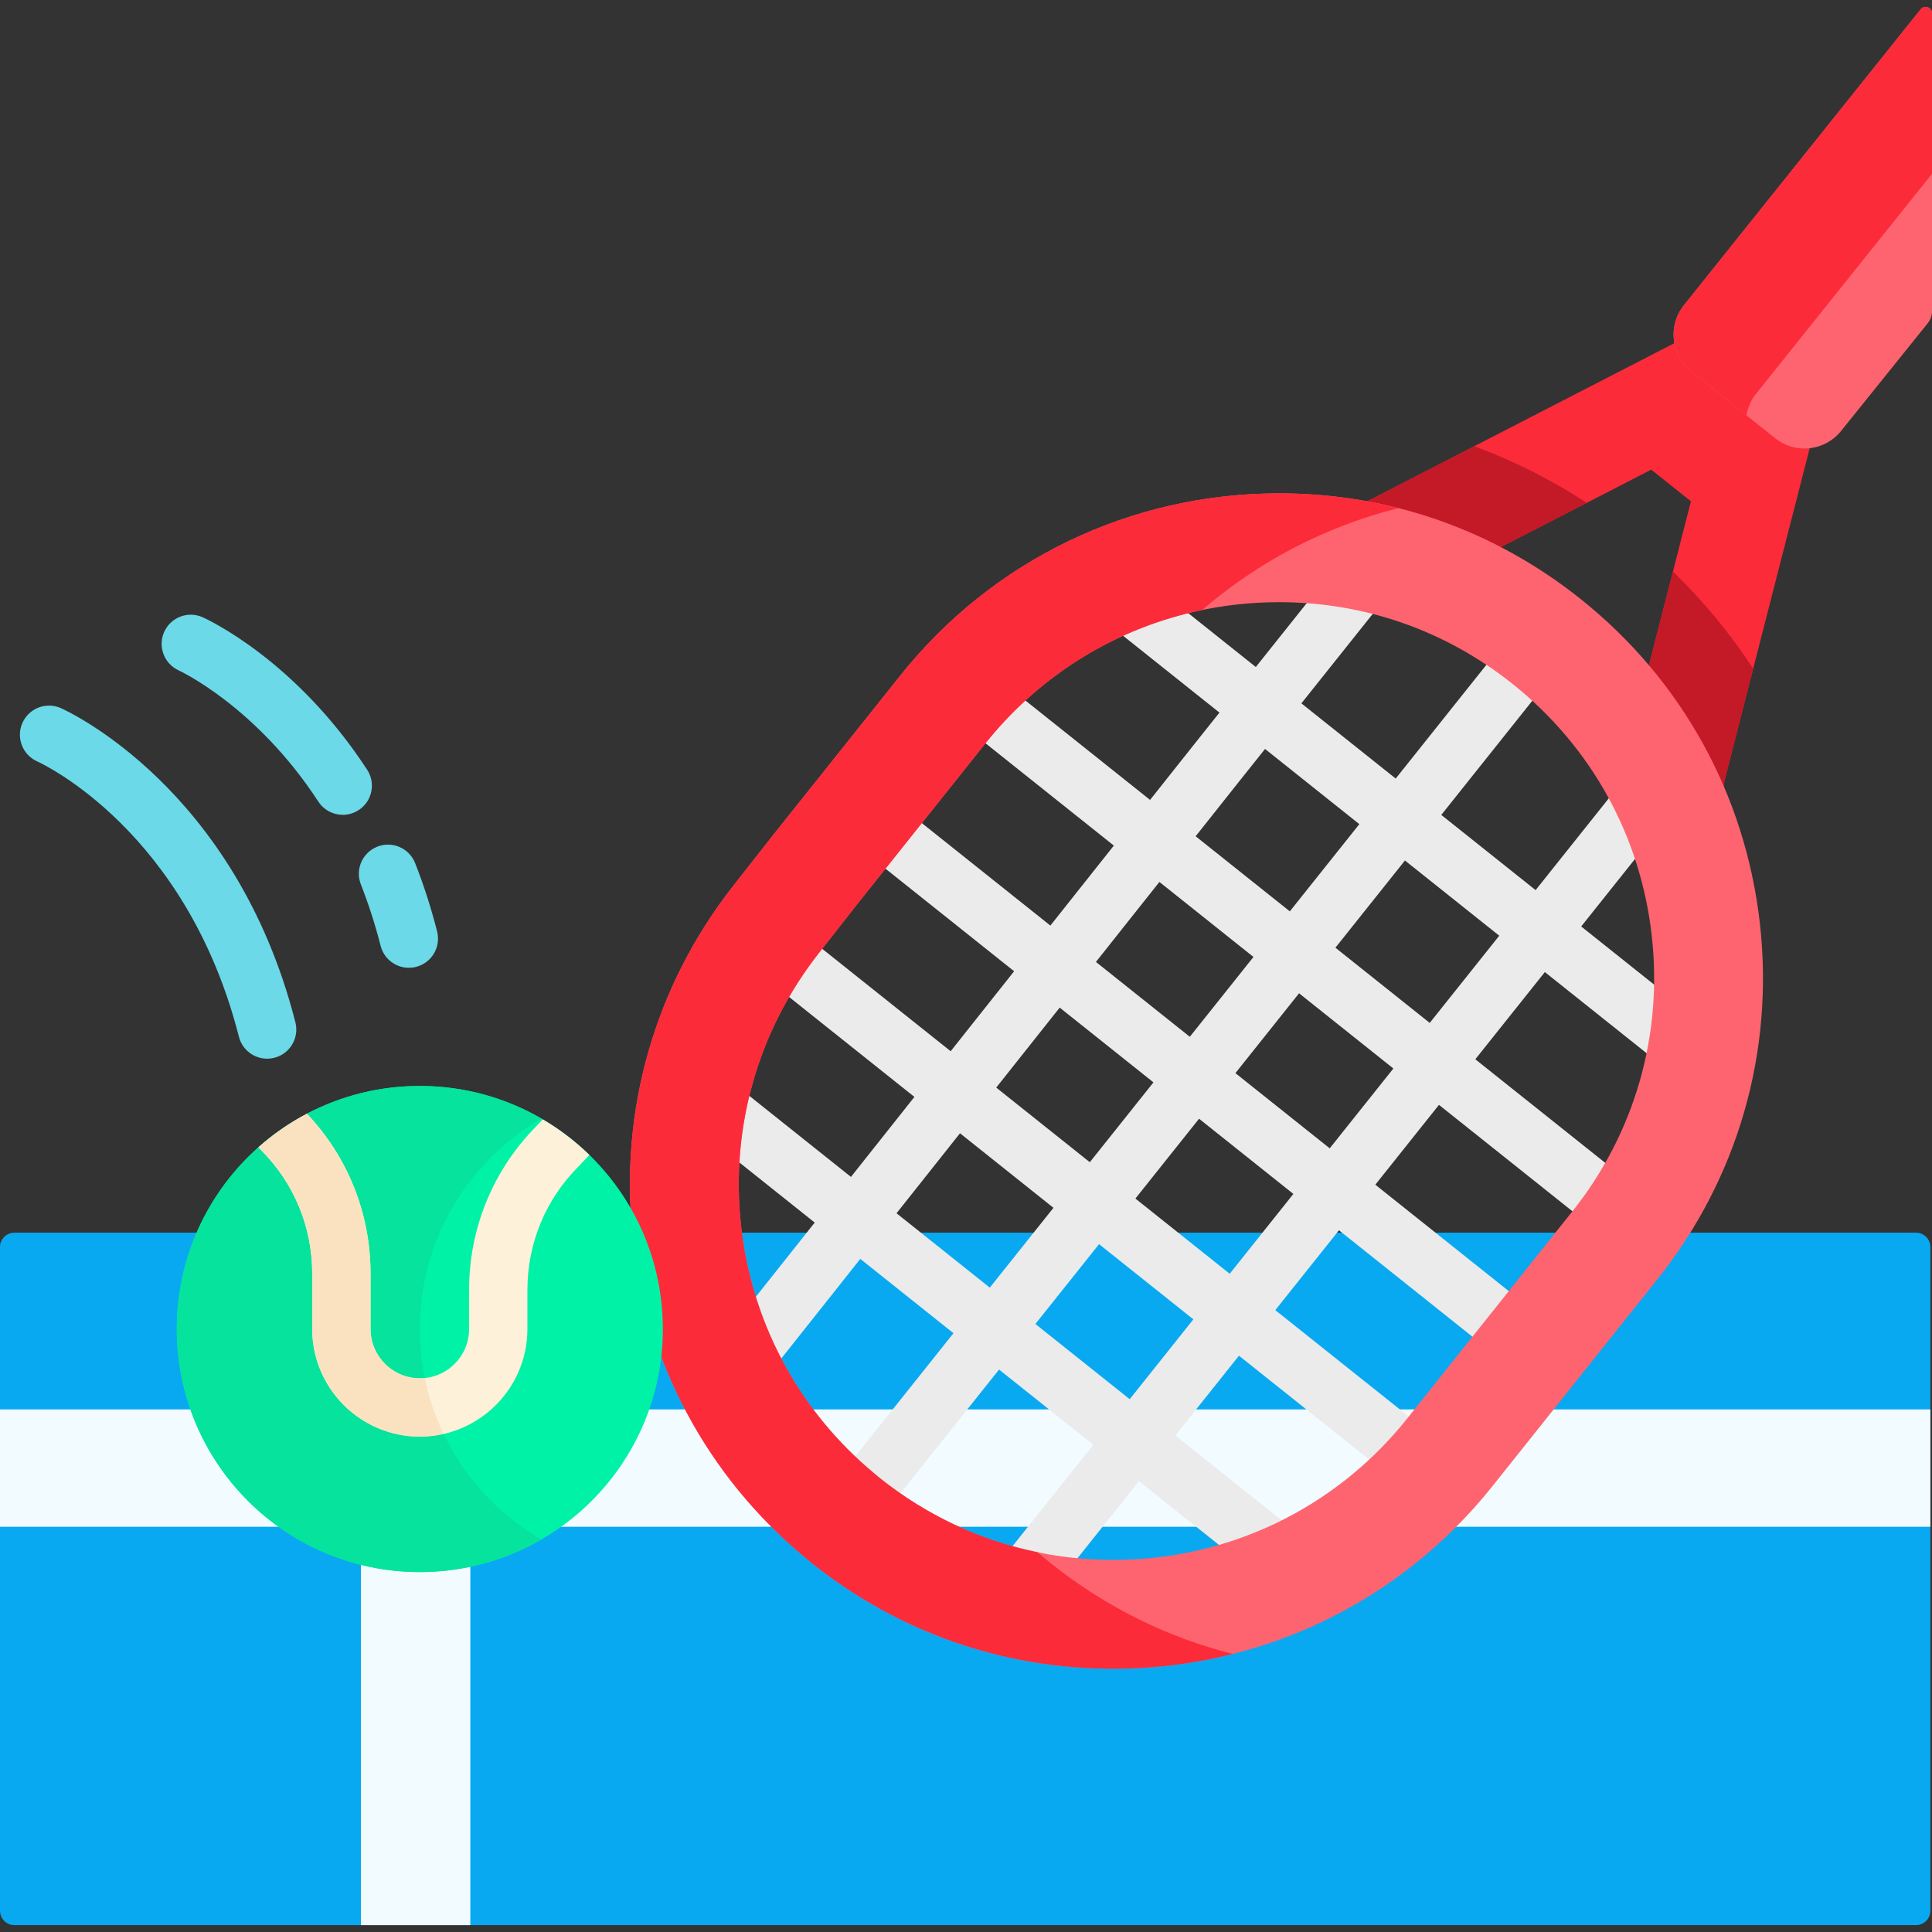 <svg id="Capa_1" enable-background="new 0 0 497.051 497.051" height="512" viewBox="0 0 497.051 497.051" width="512" xmlns="http://www.w3.org/2000/svg"><rect x="0" y="0" width="497.051" height="497.051" fill="#333333" stroke="none"/><path d="m492.929 495.281h-489.225c-2.045 0-3.704-1.658-3.704-3.704v-170.736c0-2.045 1.658-3.704 3.704-3.704h489.225c2.045 0 3.704 1.658 3.704 3.704v170.737c-.001 2.045-1.659 3.703-3.704 3.703z" fill="#08a9f1"/><path d="m0 362.603h496.632v30.188h-496.632z" fill="#f2fbff"/><path d="m92.865 379.625h28.139v115.657h-28.139z" fill="#f2fbff"/><path d="m443.84 200.149 24.553-95.786-32.212-18.86-82.714 42.589-17.638 8.786 30.947 13.828 20.711-10.656 37.328-19.221 10.218 8.147-10.426 40.671-4.825 19.908 19.897 31.829z" fill="#fb2b3a"/><path d="m434.72 260.617-27.922-22.263 24.046-30.158c2.582-3.238 2.05-7.958-1.188-10.54-3.24-2.583-7.957-2.052-10.54 1.188l-24.046 30.158-24.266-19.347 27.837-34.912c2.582-3.238 2.05-7.957-1.188-10.54-3.239-2.583-7.957-2.051-10.54 1.188l-27.837 34.912-24.265-19.347 21.752-27.282c2.582-3.239 2.05-7.958-1.188-10.54-3.24-2.583-7.959-2.051-10.54 1.188l-21.751 27.282-27.39-21.839c-3.24-2.583-7.958-2.051-10.54 1.188s-2.05 7.958 1.188 10.54l27.391 21.839-6.229 7.813-11.623 14.649-37.791-30.132c-3.239-2.583-7.957-2.052-10.54 1.188-2.582 3.239-2.05 7.958 1.188 10.54l37.819 30.154-16.328 20.58-38.202-30.46c-3.239-2.583-7.957-2.051-10.54 1.188-2.582 3.239-2.05 7.958 1.188 10.54l38.23 30.482-16.328 20.579-37.399-29.819c-3.24-2.583-7.957-2.051-10.54 1.188-2.582 3.239-2.05 7.958 1.188 10.54l37.427 29.842-16.328 20.579-28.929-23.066c-3.24-2.583-7.957-2.051-10.54 1.188-2.582 3.238-2.05 7.958 1.188 10.54l28.958 23.089-22.591 28.474c-2.575 3.244-2.031 7.962 1.214 10.536 1.378 1.095 3.023 1.625 4.656 1.625 2.21 0 4.399-.973 5.88-2.839l22.569-28.445 23.97 19.112-31.011 38.894c-2.582 3.238-2.05 7.957 1.188 10.54 1.382 1.102 3.032 1.636 4.671 1.636 2.204 0 4.388-.967 5.869-2.824l31.011-38.894 24.265 19.348-22.382 28.071c-2.582 3.239-2.05 7.958 1.188 10.54 1.382 1.102 3.031 1.636 4.671 1.636 2.204 0 4.388-.967 5.869-2.824l22.382-28.071 30.597 24.396c1.382 1.102 3.031 1.636 4.671 1.636 2.204 0 4.388-.967 5.869-2.824 2.582-3.238 2.05-7.958-1.188-10.54l-30.597-24.396 16.377-20.54 39.924 31.833c1.382 1.102 3.031 1.636 4.671 1.636 2.204 0 4.388-.967 5.869-2.824 2.582-3.239 2.05-7.958-1.188-10.54l-39.926-31.831 16.377-20.54 40.877 32.593c1.382 1.102 3.031 1.636 4.671 1.636 2.204 0 4.388-.967 5.869-2.824 2.582-3.238 2.05-7.958-1.188-10.54l-40.877-32.593 16.378-20.541 41.506 33.094c1.382 1.102 3.031 1.636 4.671 1.636 2.204 0 4.388-.967 5.869-2.824 2.582-3.239 2.05-7.958-1.188-10.54l-41.506-33.094 17.888-22.435 27.922 22.263c1.382 1.102 3.031 1.636 4.671 1.636 2.204 0 4.388-.967 5.869-2.824 2.581-3.24 2.049-7.959-1.189-10.541zm-115.48-60.133 6.218-7.799 24.265 19.347-17.888 22.435-24.23-19.319zm-20.958 26.415 24.202 19.297-16.378 20.541-24.152-19.258zm-25.652 32.33 24.124 19.235-16.377 20.54-24.075-19.196zm-41.979 52.91 16.328-20.579 24.047 19.173-16.377 20.54zm59.992 47.833-24.265-19.348 16.377-20.54 24.265 19.348zm25.728-32.268-24.265-19.348 16.377-20.54 24.265 19.348zm25.729-32.269-24.265-19.348 16.378-20.541 24.265 19.348zm25.729-32.269-24.265-19.348 17.888-22.435 24.266 19.347z" fill="#ebebeb"/><path d="m387.487 140.05 20.74-10.679c-9.157-5.975-18.846-10.848-28.945-14.57l-25.814 13.292-17.639 8.786 30.948 13.828z" fill="#c41926"/><path d="m451.044 172.044c-5.879-9.012-12.789-17.391-20.645-24.992l-5.792 22.595-4.826 19.908 19.897 31.829 4.161-21.234z" fill="#c41926"/><path d="m452.768 237.538c-3.729-33.063-20.109-62.696-46.125-83.438-22.297-17.778-49.122-27.175-77.577-27.175-38.176 0-73.704 17.1-97.476 46.914l-32.89 41.25-10.066 12.828c-20.141 25.673-29.324 57.678-25.859 90.118 3.465 32.444 19.198 61.787 44.301 82.62l1.792 1.488.243.192c22.248 17.651 48.99 26.981 77.338 26.981 38.176 0 73.704-17.099 97.475-46.912l42.459-53.251c20.743-26.014 30.114-58.55 26.385-91.615zm-48.277 74.159-42.459 53.251c-18.429 23.113-45.978 36.369-75.582 36.369-21.968 0-42.686-7.231-59.934-20.917l-1.553-1.289c-19.46-16.15-31.659-38.898-34.345-64.05s4.434-49.962 20.047-69.862l9.93-12.656 32.889-41.25c18.429-23.113 45.978-36.37 75.583-36.37 22.046 0 42.836 7.285 60.122 21.067 20.167 16.08 32.866 39.053 35.757 64.684 2.889 25.633-4.375 50.856-20.455 71.023z" fill="#fe646f"/><path d="m270.516 402.336-.243-.192-1.792-1.488c-.519-.431-1.027-.87-1.538-1.308-14.662-3-28.392-9.396-40.429-18.947l-1.553-1.289c-19.46-16.15-31.659-38.898-34.345-64.05s4.434-49.962 20.047-69.862l9.93-12.656 32.889-41.25c14.235-17.853 33.914-29.818 55.776-34.343 14.616-12.589 31.867-21.535 50.501-26.229-9.913-2.509-20.19-3.798-30.693-3.798-38.176 0-73.704 17.1-97.476 46.914l-32.89 41.25-10.066 12.828c-20.141 25.673-29.324 57.678-25.859 90.118 3.465 32.444 19.198 61.787 44.301 82.62l1.792 1.488.243.192c22.248 17.651 48.99 26.981 77.338 26.981 10.501 0 20.799-1.301 30.71-3.797-16.848-4.263-32.637-12.07-46.643-23.182z" fill="#fb2b3a"/><path d="m497.051 80.013c0 1.152-.394 2.269-1.116 3.167l-22.251 27.664c-4.156 5.212-11.75 6.068-16.962 1.913l-21.607-17.228c-5.212-4.156-6.068-11.75-1.913-16.962l60.935-76.18c.966-1.208 2.913-.525 2.913 1.022v76.604z" fill="#fe646f"/><path d="m451.783 101.301 45.268-56.594v-41.299c0-1.546-1.947-2.229-2.913-1.022l-60.935 76.18c-4.156 5.212-3.3 12.806 1.913 16.962l14.201 11.323c.324-1.966 1.135-3.881 2.466-5.55z" fill="#fb2b3a"/><circle cx="108.007" cy="341.919" fill="#00f2a6" r="62.529"/><path d="m108.008 341.919c0-23.141 12.58-43.33 31.265-54.143-9.199-5.324-19.871-8.386-31.265-8.386-34.534 0-62.53 27.995-62.53 62.529s27.995 62.529 62.53 62.529c11.393 0 22.065-3.062 31.265-8.386-18.686-10.813-31.265-31.003-31.265-54.143z" fill="#05e39c"/><path d="m139.643 287.988-1.471 1.558c-11.276 11.316-17.484 26.342-17.484 42.32v10.052c0 6.992-5.688 12.681-12.68 12.681s-12.681-5.688-12.681-12.681v-14.244c0-15.433-5.804-29.963-16.355-41.132-4.512 2.371-8.697 5.273-12.474 8.629l.44.479c.072.079.146.156.222.231 8.491 8.49 13.168 19.781 13.168 31.792v14.244c0 15.263 12.418 27.681 27.681 27.681s27.68-12.418 27.68-27.681v-10.052c0-12.009 4.677-23.3 13.17-31.792.051-.051.101-.103.149-.155l2.624-2.78c-3.603-3.508-7.626-6.585-11.989-9.15z" fill="#fef1da"/><path d="m114.131 368.908c-2.168-4.518-3.815-9.333-4.848-14.373-.42.042-.845.065-1.275.065-6.992 0-12.681-5.688-12.681-12.681v-14.244c0-15.433-5.804-29.963-16.355-41.132-.001.001-.002.001-.003.002-3.335 1.752-6.489 3.799-9.434 6.101-.085.066-.169.132-.253.199-.948.749-1.877 1.522-2.78 2.324-.001.001-.003.002-.004.004l.44.479c.072.079.146.156.222.231 8.491 8.49 13.168 19.781 13.168 31.792v14.244c0 15.263 12.418 27.681 27.681 27.681 2.103-.001 4.151-.245 6.122-.692z" fill="#fae2c0"/><g fill="#6bd9e7"><path d="m68.727 272.371c-3.347 0-6.396-2.256-7.262-5.648-13.488-52.88-50.366-70.142-51.93-70.851-3.762-1.706-5.449-6.14-3.757-9.908s6.099-5.465 9.876-3.787c1.829.813 44.981 20.609 60.346 80.839 1.023 4.014-1.4 8.097-5.414 9.121-.62.158-1.244.234-1.859.234z"/><path d="m105.187 248.985c-3.347 0-6.396-2.257-7.262-5.648-1.387-5.439-3.097-10.752-5.08-15.791-1.518-3.854.377-8.208 4.231-9.726 3.852-1.521 8.208.376 9.726 4.231 2.213 5.619 4.116 11.533 5.658 17.578 1.023 4.014-1.4 8.097-5.414 9.121-.621.159-1.244.235-1.859.235z"/><path d="m88.185 209.632c-2.45 0-4.853-1.199-6.29-3.406-15.968-24.501-35.701-33.649-35.898-33.739-3.763-1.706-5.45-6.14-3.758-9.908s6.099-5.466 9.876-3.787c.964.429 23.824 10.822 42.347 39.245 2.262 3.47 1.282 8.116-2.188 10.378-1.264.823-2.684 1.217-4.089 1.217z"/></g></svg>